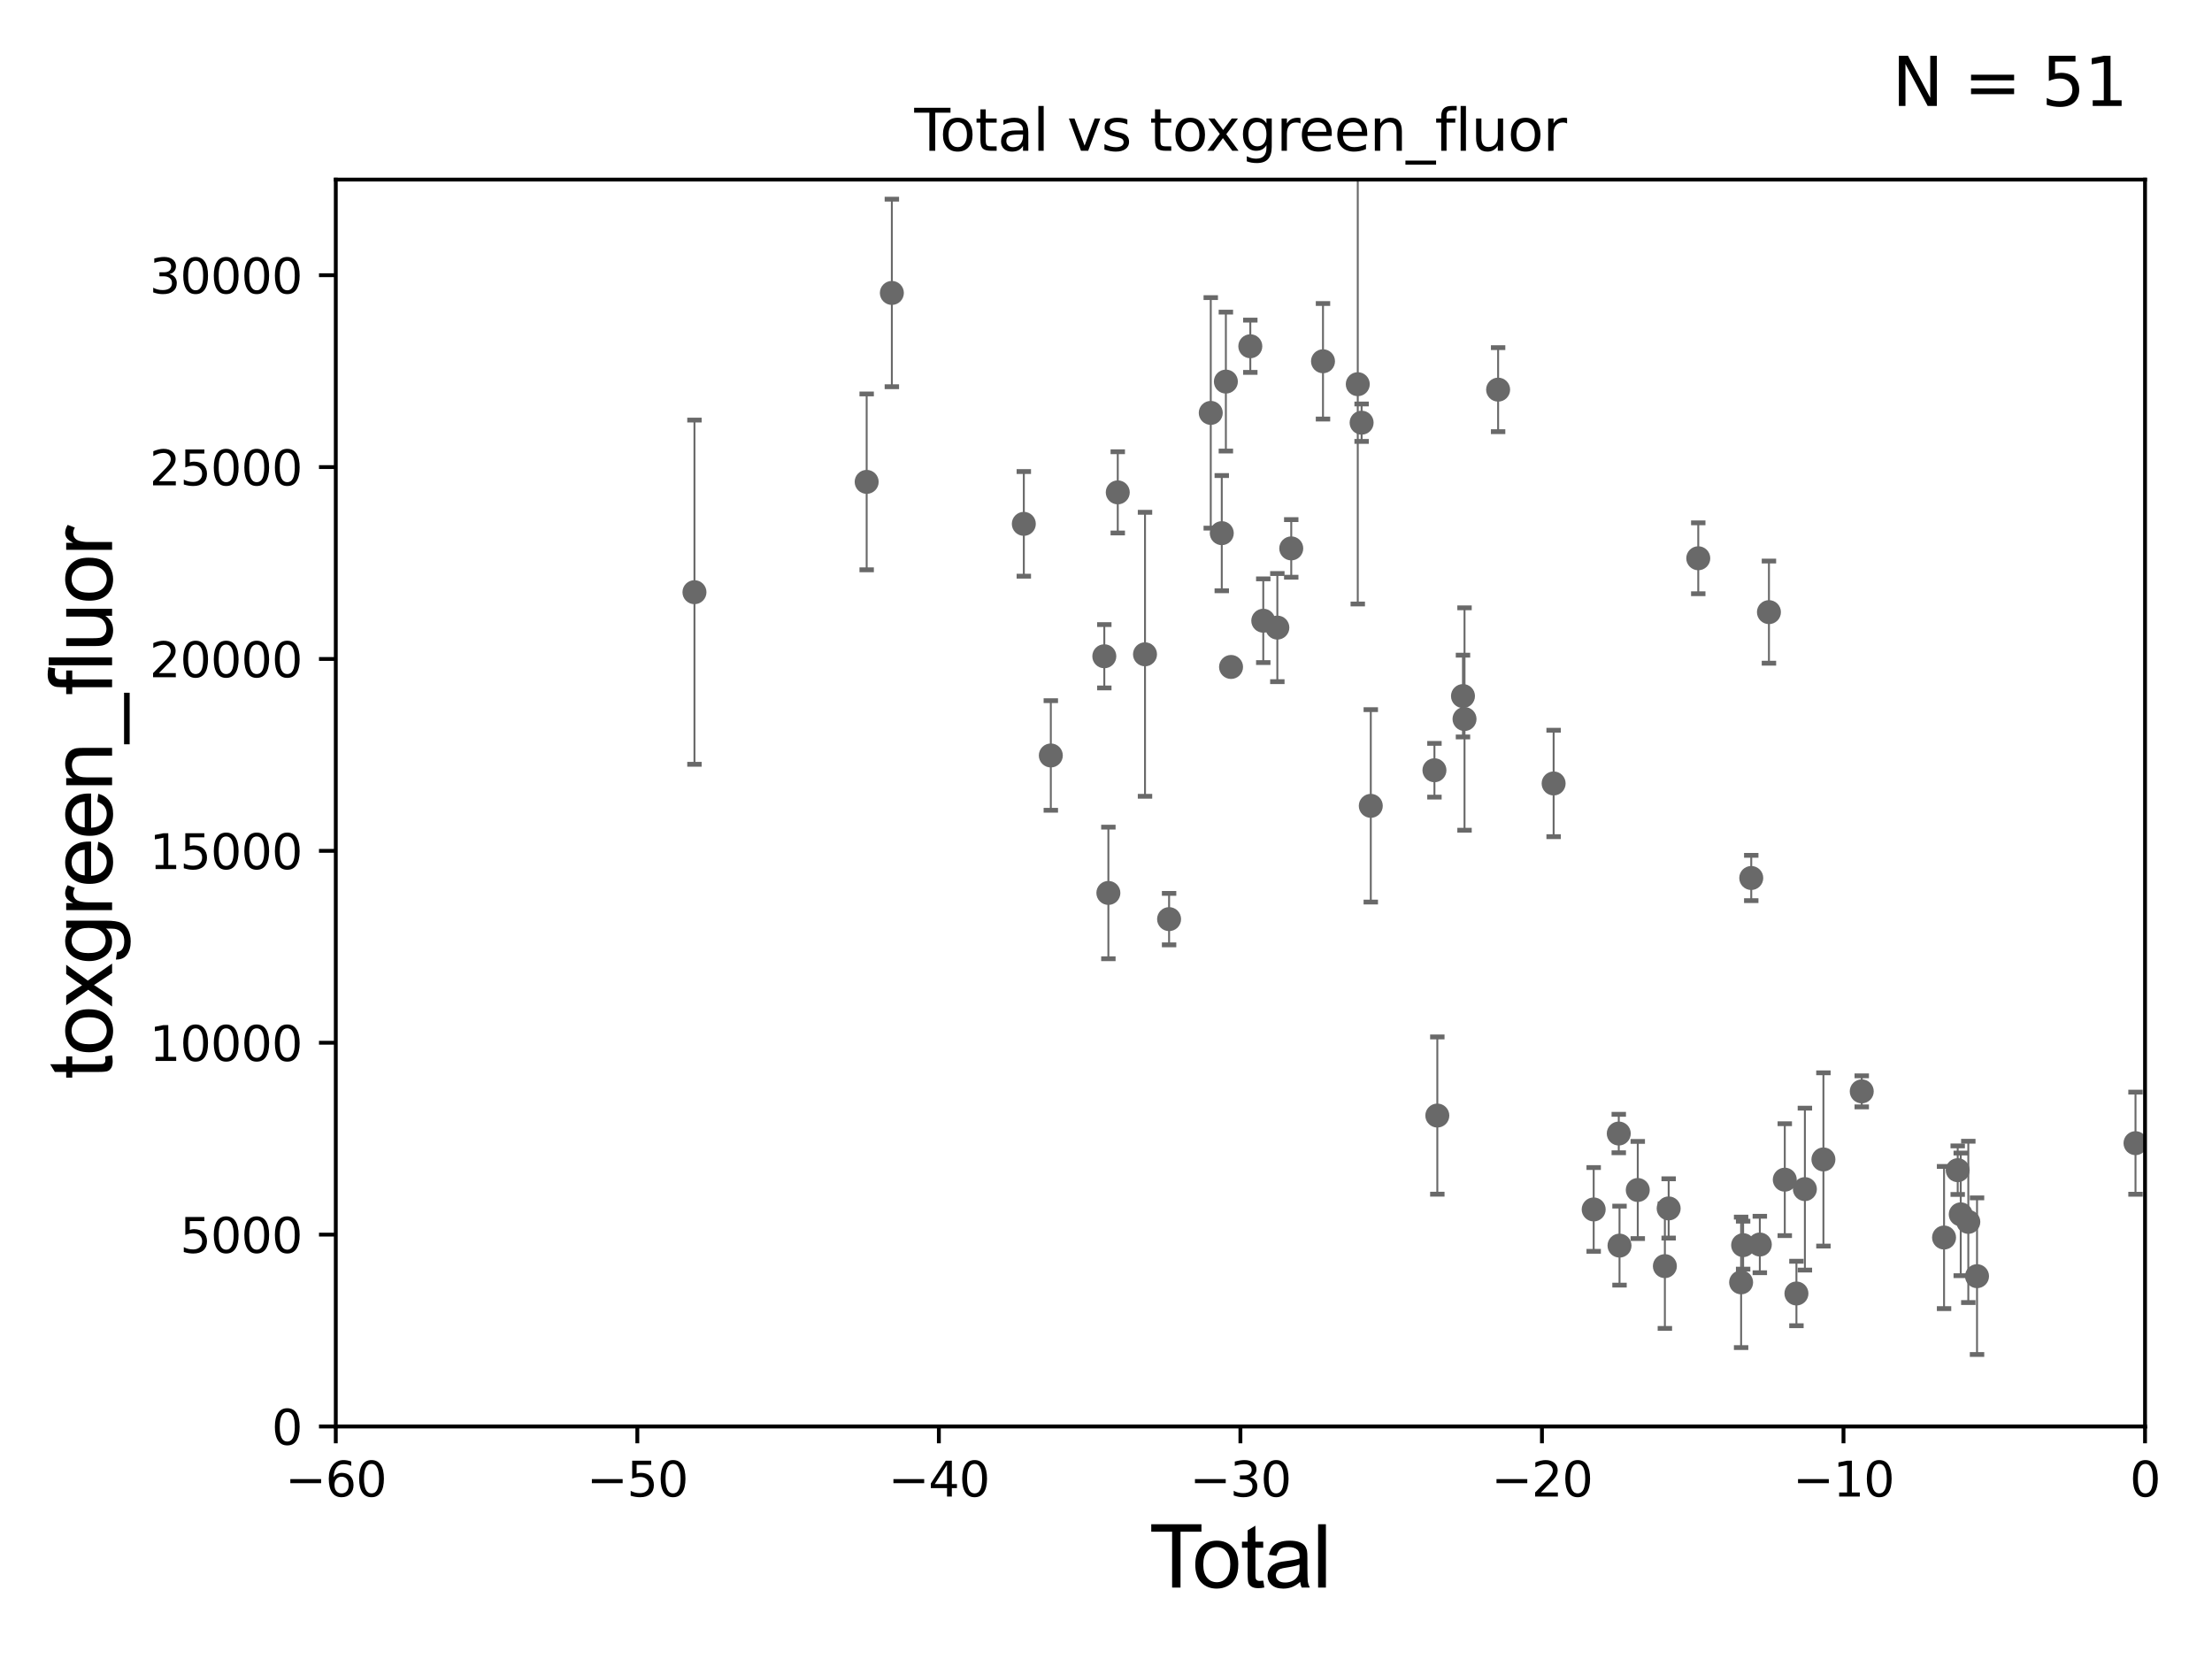 <?xml version="1.0" encoding="utf-8" standalone="no"?>
<!DOCTYPE svg PUBLIC "-//W3C//DTD SVG 1.1//EN"
  "http://www.w3.org/Graphics/SVG/1.1/DTD/svg11.dtd">
<svg xmlns:xlink="http://www.w3.org/1999/xlink" width="460.8pt" height="345.6pt" viewBox="0 0 460.8 345.6" xmlns="http://www.w3.org/2000/svg" version="1.1">
 <defs>
  <style type="text/css">*{stroke-linejoin: round; stroke-linecap: butt}</style>
 </defs>
 <g id="figure_1">
  <g id="patch_1">
   <path d="M 0 345.6 
L 460.8 345.6 
L 460.8 0 
L 0 0 
z
" style="fill: #ffffff"/>
  </g>
  <g id="axes_1">
   <g id="patch_2">
    <path d="M 69.95 297.16 
L 446.85 297.16 
L 446.85 37.411 
L 69.95 37.411 
z
" style="fill: #ffffff"/>
   </g>
   <g id="PathCollection_1">
    <defs>
     <path id="m32dbc456b3" d="M 0 1.118 
C 0.297 1.118 0.581 1 0.791 0.791 
C 1 0.581 1.118 0.297 1.118 0 
C 1.118 -0.297 1 -0.581 0.791 -0.791 
C 0.581 -1 0.297 -1.118 0 -1.118 
C -0.297 -1.118 -0.581 -1 -0.791 -0.791 
C -1 -0.581 -1.118 -0.297 -1.118 0 
C -1.118 0.297 -1 0.581 -0.791 0.791 
C -0.581 1 -0.297 1.118 0 1.118 
z
" style="stroke: #696969"/>
    </defs>
    <g clip-path="url(#p3f35696acf)">
     <use xlink:href="#m32dbc456b3" x="144.669" y="123.364" style="fill: #696969; stroke: #696969"/>
     <use xlink:href="#m32dbc456b3" x="323.649" y="163.209" style="fill: #696969; stroke: #696969"/>
     <use xlink:href="#m32dbc456b3" x="331.993" y="251.949" style="fill: #696969; stroke: #696969"/>
     <use xlink:href="#m32dbc456b3" x="337.219" y="236.135" style="fill: #696969; stroke: #696969"/>
     <use xlink:href="#m32dbc456b3" x="337.375" y="259.484" style="fill: #696969; stroke: #696969"/>
     <use xlink:href="#m32dbc456b3" x="341.177" y="247.898" style="fill: #696969; stroke: #696969"/>
     <use xlink:href="#m32dbc456b3" x="346.824" y="263.759" style="fill: #696969; stroke: #696969"/>
     <use xlink:href="#m32dbc456b3" x="347.613" y="251.738" style="fill: #696969; stroke: #696969"/>
     <use xlink:href="#m32dbc456b3" x="353.779" y="116.298" style="fill: #696969; stroke: #696969"/>
     <use xlink:href="#m32dbc456b3" x="362.706" y="267.138" style="fill: #696969; stroke: #696969"/>
     <use xlink:href="#m32dbc456b3" x="363.126" y="259.387" style="fill: #696969; stroke: #696969"/>
     <use xlink:href="#m32dbc456b3" x="312.085" y="81.17" style="fill: #696969; stroke: #696969"/>
     <use xlink:href="#m32dbc456b3" x="364.817" y="182.903" style="fill: #696969; stroke: #696969"/>
     <use xlink:href="#m32dbc456b3" x="368.502" y="127.518" style="fill: #696969; stroke: #696969"/>
     <use xlink:href="#m32dbc456b3" x="371.802" y="245.747" style="fill: #696969; stroke: #696969"/>
     <use xlink:href="#m32dbc456b3" x="374.23" y="269.457" style="fill: #696969; stroke: #696969"/>
     <use xlink:href="#m32dbc456b3" x="375.992" y="247.715" style="fill: #696969; stroke: #696969"/>
     <use xlink:href="#m32dbc456b3" x="379.852" y="241.531" style="fill: #696969; stroke: #696969"/>
     <use xlink:href="#m32dbc456b3" x="387.835" y="227.352" style="fill: #696969; stroke: #696969"/>
     <use xlink:href="#m32dbc456b3" x="404.982" y="257.799" style="fill: #696969; stroke: #696969"/>
     <use xlink:href="#m32dbc456b3" x="407.827" y="243.772" style="fill: #696969; stroke: #696969"/>
     <use xlink:href="#m32dbc456b3" x="408.457" y="252.97" style="fill: #696969; stroke: #696969"/>
     <use xlink:href="#m32dbc456b3" x="410.035" y="254.54" style="fill: #696969; stroke: #696969"/>
     <use xlink:href="#m32dbc456b3" x="366.604" y="259.255" style="fill: #696969; stroke: #696969"/>
     <use xlink:href="#m32dbc456b3" x="411.851" y="265.851" style="fill: #696969; stroke: #696969"/>
     <use xlink:href="#m32dbc456b3" x="305.087" y="149.784" style="fill: #696969; stroke: #696969"/>
     <use xlink:href="#m32dbc456b3" x="299.421" y="232.39" style="fill: #696969; stroke: #696969"/>
     <use xlink:href="#m32dbc456b3" x="180.543" y="100.384" style="fill: #696969; stroke: #696969"/>
     <use xlink:href="#m32dbc456b3" x="185.791" y="61.025" style="fill: #696969; stroke: #696969"/>
     <use xlink:href="#m32dbc456b3" x="213.281" y="109.13" style="fill: #696969; stroke: #696969"/>
     <use xlink:href="#m32dbc456b3" x="218.905" y="157.377" style="fill: #696969; stroke: #696969"/>
     <use xlink:href="#m32dbc456b3" x="230.048" y="136.713" style="fill: #696969; stroke: #696969"/>
     <use xlink:href="#m32dbc456b3" x="230.895" y="186.015" style="fill: #696969; stroke: #696969"/>
     <use xlink:href="#m32dbc456b3" x="232.851" y="102.569" style="fill: #696969; stroke: #696969"/>
     <use xlink:href="#m32dbc456b3" x="238.526" y="136.304" style="fill: #696969; stroke: #696969"/>
     <use xlink:href="#m32dbc456b3" x="243.542" y="191.469" style="fill: #696969; stroke: #696969"/>
     <use xlink:href="#m32dbc456b3" x="252.223" y="86.012" style="fill: #696969; stroke: #696969"/>
     <use xlink:href="#m32dbc456b3" x="304.765" y="145.002" style="fill: #696969; stroke: #696969"/>
     <use xlink:href="#m32dbc456b3" x="254.517" y="111.069" style="fill: #696969; stroke: #696969"/>
     <use xlink:href="#m32dbc456b3" x="256.448" y="138.941" style="fill: #696969; stroke: #696969"/>
     <use xlink:href="#m32dbc456b3" x="260.462" y="72.132" style="fill: #696969; stroke: #696969"/>
     <use xlink:href="#m32dbc456b3" x="263.163" y="129.307" style="fill: #696969; stroke: #696969"/>
     <use xlink:href="#m32dbc456b3" x="266.094" y="130.739" style="fill: #696969; stroke: #696969"/>
     <use xlink:href="#m32dbc456b3" x="268.99" y="114.242" style="fill: #696969; stroke: #696969"/>
     <use xlink:href="#m32dbc456b3" x="275.604" y="75.259" style="fill: #696969; stroke: #696969"/>
     <use xlink:href="#m32dbc456b3" x="282.848" y="80.034" style="fill: #696969; stroke: #696969"/>
     <use xlink:href="#m32dbc456b3" x="283.649" y="88.052" style="fill: #696969; stroke: #696969"/>
     <use xlink:href="#m32dbc456b3" x="285.56" y="167.873" style="fill: #696969; stroke: #696969"/>
     <use xlink:href="#m32dbc456b3" x="298.82" y="160.457" style="fill: #696969; stroke: #696969"/>
     <use xlink:href="#m32dbc456b3" x="255.372" y="79.492" style="fill: #696969; stroke: #696969"/>
     <use xlink:href="#m32dbc456b3" x="444.865" y="238.142" style="fill: #696969; stroke: #696969"/>
    </g>
   </g>
   <g id="matplotlib.axis_1">
    <g id="xtick_1">
     <g id="line2d_1">
      <defs>
       <path id="m71f9e783c9" d="M 0 0 
L 0 3.5 
" style="stroke: #000000; stroke-width: 0.8"/>
      </defs>
      <g>
       <use xlink:href="#m71f9e783c9" x="69.95" y="297.16" style="stroke: #000000; stroke-width: 0.8"/>
      </g>
     </g>
     <g id="text_1">
      <!-- −60 -->
      <g transform="translate(59.398 311.758)scale(0.1 -0.1)">
       <defs>
        <path id="DejaVuSans-2212" d="M 678 2272 
L 4684 2272 
L 4684 1741 
L 678 1741 
L 678 2272 
z
" transform="scale(0.016)"/>
        <path id="DejaVuSans-36" d="M 2113 2584 
Q 1688 2584 1439 2293 
Q 1191 2003 1191 1497 
Q 1191 994 1439 701 
Q 1688 409 2113 409 
Q 2538 409 2786 701 
Q 3034 994 3034 1497 
Q 3034 2003 2786 2293 
Q 2538 2584 2113 2584 
z
M 3366 4563 
L 3366 3988 
Q 3128 4100 2886 4159 
Q 2644 4219 2406 4219 
Q 1781 4219 1451 3797 
Q 1122 3375 1075 2522 
Q 1259 2794 1537 2939 
Q 1816 3084 2150 3084 
Q 2853 3084 3261 2657 
Q 3669 2231 3669 1497 
Q 3669 778 3244 343 
Q 2819 -91 2113 -91 
Q 1303 -91 875 529 
Q 447 1150 447 2328 
Q 447 3434 972 4092 
Q 1497 4750 2381 4750 
Q 2619 4750 2861 4703 
Q 3103 4656 3366 4563 
z
" transform="scale(0.016)"/>
        <path id="DejaVuSans-30" d="M 2034 4250 
Q 1547 4250 1301 3770 
Q 1056 3291 1056 2328 
Q 1056 1369 1301 889 
Q 1547 409 2034 409 
Q 2525 409 2770 889 
Q 3016 1369 3016 2328 
Q 3016 3291 2770 3770 
Q 2525 4250 2034 4250 
z
M 2034 4750 
Q 2819 4750 3233 4129 
Q 3647 3509 3647 2328 
Q 3647 1150 3233 529 
Q 2819 -91 2034 -91 
Q 1250 -91 836 529 
Q 422 1150 422 2328 
Q 422 3509 836 4129 
Q 1250 4750 2034 4750 
z
" transform="scale(0.016)"/>
       </defs>
       <use xlink:href="#DejaVuSans-2212"/>
       <use xlink:href="#DejaVuSans-36" x="83.789"/>
       <use xlink:href="#DejaVuSans-30" x="147.412"/>
      </g>
     </g>
    </g>
    <g id="xtick_2">
     <g id="line2d_2">
      <g>
       <use xlink:href="#m71f9e783c9" x="132.767" y="297.16" style="stroke: #000000; stroke-width: 0.8"/>
      </g>
     </g>
     <g id="text_2">
      <!-- −50 -->
      <g transform="translate(122.214 311.758)scale(0.1 -0.1)">
       <defs>
        <path id="DejaVuSans-35" d="M 691 4666 
L 3169 4666 
L 3169 4134 
L 1269 4134 
L 1269 2991 
Q 1406 3038 1543 3061 
Q 1681 3084 1819 3084 
Q 2600 3084 3056 2656 
Q 3513 2228 3513 1497 
Q 3513 744 3044 326 
Q 2575 -91 1722 -91 
Q 1428 -91 1123 -41 
Q 819 9 494 109 
L 494 744 
Q 775 591 1075 516 
Q 1375 441 1709 441 
Q 2250 441 2565 725 
Q 2881 1009 2881 1497 
Q 2881 1984 2565 2268 
Q 2250 2553 1709 2553 
Q 1456 2553 1204 2497 
Q 953 2441 691 2322 
L 691 4666 
z
" transform="scale(0.016)"/>
       </defs>
       <use xlink:href="#DejaVuSans-2212"/>
       <use xlink:href="#DejaVuSans-35" x="83.789"/>
       <use xlink:href="#DejaVuSans-30" x="147.412"/>
      </g>
     </g>
    </g>
    <g id="xtick_3">
     <g id="line2d_3">
      <g>
       <use xlink:href="#m71f9e783c9" x="195.583" y="297.16" style="stroke: #000000; stroke-width: 0.8"/>
      </g>
     </g>
     <g id="text_3">
      <!-- −40 -->
      <g transform="translate(185.031 311.758)scale(0.1 -0.1)">
       <defs>
        <path id="DejaVuSans-34" d="M 2419 4116 
L 825 1625 
L 2419 1625 
L 2419 4116 
z
M 2253 4666 
L 3047 4666 
L 3047 1625 
L 3713 1625 
L 3713 1100 
L 3047 1100 
L 3047 0 
L 2419 0 
L 2419 1100 
L 313 1100 
L 313 1709 
L 2253 4666 
z
" transform="scale(0.016)"/>
       </defs>
       <use xlink:href="#DejaVuSans-2212"/>
       <use xlink:href="#DejaVuSans-34" x="83.789"/>
       <use xlink:href="#DejaVuSans-30" x="147.412"/>
      </g>
     </g>
    </g>
    <g id="xtick_4">
     <g id="line2d_4">
      <g>
       <use xlink:href="#m71f9e783c9" x="258.4" y="297.16" style="stroke: #000000; stroke-width: 0.8"/>
      </g>
     </g>
     <g id="text_4">
      <!-- −30 -->
      <g transform="translate(247.848 311.758)scale(0.1 -0.1)">
       <defs>
        <path id="DejaVuSans-33" d="M 2597 2516 
Q 3050 2419 3304 2112 
Q 3559 1806 3559 1356 
Q 3559 666 3084 287 
Q 2609 -91 1734 -91 
Q 1441 -91 1130 -33 
Q 819 25 488 141 
L 488 750 
Q 750 597 1062 519 
Q 1375 441 1716 441 
Q 2309 441 2620 675 
Q 2931 909 2931 1356 
Q 2931 1769 2642 2001 
Q 2353 2234 1838 2234 
L 1294 2234 
L 1294 2753 
L 1863 2753 
Q 2328 2753 2575 2939 
Q 2822 3125 2822 3475 
Q 2822 3834 2567 4026 
Q 2313 4219 1838 4219 
Q 1578 4219 1281 4162 
Q 984 4106 628 3988 
L 628 4550 
Q 988 4650 1302 4700 
Q 1616 4750 1894 4750 
Q 2613 4750 3031 4423 
Q 3450 4097 3450 3541 
Q 3450 3153 3228 2886 
Q 3006 2619 2597 2516 
z
" transform="scale(0.016)"/>
       </defs>
       <use xlink:href="#DejaVuSans-2212"/>
       <use xlink:href="#DejaVuSans-33" x="83.789"/>
       <use xlink:href="#DejaVuSans-30" x="147.412"/>
      </g>
     </g>
    </g>
    <g id="xtick_5">
     <g id="line2d_5">
      <g>
       <use xlink:href="#m71f9e783c9" x="321.217" y="297.16" style="stroke: #000000; stroke-width: 0.8"/>
      </g>
     </g>
     <g id="text_5">
      <!-- −20 -->
      <g transform="translate(310.664 311.758)scale(0.1 -0.1)">
       <defs>
        <path id="DejaVuSans-32" d="M 1228 531 
L 3431 531 
L 3431 0 
L 469 0 
L 469 531 
Q 828 903 1448 1529 
Q 2069 2156 2228 2338 
Q 2531 2678 2651 2914 
Q 2772 3150 2772 3378 
Q 2772 3750 2511 3984 
Q 2250 4219 1831 4219 
Q 1534 4219 1204 4116 
Q 875 4013 500 3803 
L 500 4441 
Q 881 4594 1212 4672 
Q 1544 4750 1819 4750 
Q 2544 4750 2975 4387 
Q 3406 4025 3406 3419 
Q 3406 3131 3298 2873 
Q 3191 2616 2906 2266 
Q 2828 2175 2409 1742 
Q 1991 1309 1228 531 
z
" transform="scale(0.016)"/>
       </defs>
       <use xlink:href="#DejaVuSans-2212"/>
       <use xlink:href="#DejaVuSans-32" x="83.789"/>
       <use xlink:href="#DejaVuSans-30" x="147.412"/>
      </g>
     </g>
    </g>
    <g id="xtick_6">
     <g id="line2d_6">
      <g>
       <use xlink:href="#m71f9e783c9" x="384.033" y="297.16" style="stroke: #000000; stroke-width: 0.8"/>
      </g>
     </g>
     <g id="text_6">
      <!-- −10 -->
      <g transform="translate(373.481 311.758)scale(0.1 -0.1)">
       <defs>
        <path id="DejaVuSans-31" d="M 794 531 
L 1825 531 
L 1825 4091 
L 703 3866 
L 703 4441 
L 1819 4666 
L 2450 4666 
L 2450 531 
L 3481 531 
L 3481 0 
L 794 0 
L 794 531 
z
" transform="scale(0.016)"/>
       </defs>
       <use xlink:href="#DejaVuSans-2212"/>
       <use xlink:href="#DejaVuSans-31" x="83.789"/>
       <use xlink:href="#DejaVuSans-30" x="147.412"/>
      </g>
     </g>
    </g>
    <g id="xtick_7">
     <g id="line2d_7">
      <g>
       <use xlink:href="#m71f9e783c9" x="446.85" y="297.16" style="stroke: #000000; stroke-width: 0.8"/>
      </g>
     </g>
     <g id="text_7">
      <!-- 0 -->
      <g transform="translate(443.669 311.758)scale(0.1 -0.1)">
       <use xlink:href="#DejaVuSans-30"/>
      </g>
     </g>
    </g>
    <g id="text_8">
     <!-- Total -->
     <g transform="translate(239.395 330.722)scale(0.18 -0.18)">
      <defs>
       <path id="ArialMT-54" d="M 1659 0 
L 1659 4041 
L 150 4041 
L 150 4581 
L 3781 4581 
L 3781 4041 
L 2266 4041 
L 2266 0 
L 1659 0 
z
" transform="scale(0.016)"/>
       <path id="ArialMT-6f" d="M 213 1659 
Q 213 2581 725 3025 
Q 1153 3394 1769 3394 
Q 2453 3394 2887 2945 
Q 3322 2497 3322 1706 
Q 3322 1066 3130 698 
Q 2938 331 2570 128 
Q 2203 -75 1769 -75 
Q 1072 -75 642 372 
Q 213 819 213 1659 
z
M 791 1659 
Q 791 1022 1069 705 
Q 1347 388 1769 388 
Q 2188 388 2466 706 
Q 2744 1025 2744 1678 
Q 2744 2294 2464 2611 
Q 2184 2928 1769 2928 
Q 1347 2928 1069 2612 
Q 791 2297 791 1659 
z
" transform="scale(0.016)"/>
       <path id="ArialMT-74" d="M 1650 503 
L 1731 6 
Q 1494 -44 1306 -44 
Q 1000 -44 831 53 
Q 663 150 594 308 
Q 525 466 525 972 
L 525 2881 
L 113 2881 
L 113 3319 
L 525 3319 
L 525 4141 
L 1084 4478 
L 1084 3319 
L 1650 3319 
L 1650 2881 
L 1084 2881 
L 1084 941 
Q 1084 700 1114 631 
Q 1144 563 1211 522 
Q 1278 481 1403 481 
Q 1497 481 1650 503 
z
" transform="scale(0.016)"/>
       <path id="ArialMT-61" d="M 2588 409 
Q 2275 144 1986 34 
Q 1697 -75 1366 -75 
Q 819 -75 525 192 
Q 231 459 231 875 
Q 231 1119 342 1320 
Q 453 1522 633 1644 
Q 813 1766 1038 1828 
Q 1203 1872 1538 1913 
Q 2219 1994 2541 2106 
Q 2544 2222 2544 2253 
Q 2544 2597 2384 2738 
Q 2169 2928 1744 2928 
Q 1347 2928 1158 2789 
Q 969 2650 878 2297 
L 328 2372 
Q 403 2725 575 2942 
Q 747 3159 1072 3276 
Q 1397 3394 1825 3394 
Q 2250 3394 2515 3294 
Q 2781 3194 2906 3042 
Q 3031 2891 3081 2659 
Q 3109 2516 3109 2141 
L 3109 1391 
Q 3109 606 3145 398 
Q 3181 191 3288 0 
L 2700 0 
Q 2613 175 2588 409 
z
M 2541 1666 
Q 2234 1541 1622 1453 
Q 1275 1403 1131 1340 
Q 988 1278 909 1158 
Q 831 1038 831 891 
Q 831 666 1001 516 
Q 1172 366 1500 366 
Q 1825 366 2078 508 
Q 2331 650 2450 897 
Q 2541 1088 2541 1459 
L 2541 1666 
z
" transform="scale(0.016)"/>
       <path id="ArialMT-6c" d="M 409 0 
L 409 4581 
L 972 4581 
L 972 0 
L 409 0 
z
" transform="scale(0.016)"/>
      </defs>
      <use xlink:href="#ArialMT-54"/>
      <use xlink:href="#ArialMT-6f" x="49.959"/>
      <use xlink:href="#ArialMT-74" x="105.574"/>
      <use xlink:href="#ArialMT-61" x="133.357"/>
      <use xlink:href="#ArialMT-6c" x="188.973"/>
     </g>
    </g>
   </g>
   <g id="matplotlib.axis_2">
    <g id="ytick_1">
     <g id="line2d_8">
      <defs>
       <path id="mee3ee8b851" d="M 0 0 
L -3.5 0 
" style="stroke: #000000; stroke-width: 0.8"/>
      </defs>
      <g>
       <use xlink:href="#mee3ee8b851" x="69.95" y="297.16" style="stroke: #000000; stroke-width: 0.8"/>
      </g>
     </g>
     <g id="text_9">
      <!-- 0 -->
      <g transform="translate(56.587 300.959)scale(0.1 -0.1)">
       <use xlink:href="#DejaVuSans-30"/>
      </g>
     </g>
    </g>
    <g id="ytick_2">
     <g id="line2d_9">
      <g>
       <use xlink:href="#mee3ee8b851" x="69.95" y="257.189" style="stroke: #000000; stroke-width: 0.8"/>
      </g>
     </g>
     <g id="text_10">
      <!-- 5000 -->
      <g transform="translate(37.5 260.988)scale(0.1 -0.1)">
       <use xlink:href="#DejaVuSans-35"/>
       <use xlink:href="#DejaVuSans-30" x="63.623"/>
       <use xlink:href="#DejaVuSans-30" x="127.246"/>
       <use xlink:href="#DejaVuSans-30" x="190.869"/>
      </g>
     </g>
    </g>
    <g id="ytick_3">
     <g id="line2d_10">
      <g>
       <use xlink:href="#mee3ee8b851" x="69.95" y="217.217" style="stroke: #000000; stroke-width: 0.8"/>
      </g>
     </g>
     <g id="text_11">
      <!-- 10000 -->
      <g transform="translate(31.137 221.016)scale(0.1 -0.1)">
       <use xlink:href="#DejaVuSans-31"/>
       <use xlink:href="#DejaVuSans-30" x="63.623"/>
       <use xlink:href="#DejaVuSans-30" x="127.246"/>
       <use xlink:href="#DejaVuSans-30" x="190.869"/>
       <use xlink:href="#DejaVuSans-30" x="254.492"/>
      </g>
     </g>
    </g>
    <g id="ytick_4">
     <g id="line2d_11">
      <g>
       <use xlink:href="#mee3ee8b851" x="69.95" y="177.246" style="stroke: #000000; stroke-width: 0.8"/>
      </g>
     </g>
     <g id="text_12">
      <!-- 15000 -->
      <g transform="translate(31.137 181.045)scale(0.1 -0.1)">
       <use xlink:href="#DejaVuSans-31"/>
       <use xlink:href="#DejaVuSans-35" x="63.623"/>
       <use xlink:href="#DejaVuSans-30" x="127.246"/>
       <use xlink:href="#DejaVuSans-30" x="190.869"/>
       <use xlink:href="#DejaVuSans-30" x="254.492"/>
      </g>
     </g>
    </g>
    <g id="ytick_5">
     <g id="line2d_12">
      <g>
       <use xlink:href="#mee3ee8b851" x="69.95" y="137.274" style="stroke: #000000; stroke-width: 0.8"/>
      </g>
     </g>
     <g id="text_13">
      <!-- 20000 -->
      <g transform="translate(31.137 141.073)scale(0.1 -0.1)">
       <use xlink:href="#DejaVuSans-32"/>
       <use xlink:href="#DejaVuSans-30" x="63.623"/>
       <use xlink:href="#DejaVuSans-30" x="127.246"/>
       <use xlink:href="#DejaVuSans-30" x="190.869"/>
       <use xlink:href="#DejaVuSans-30" x="254.492"/>
      </g>
     </g>
    </g>
    <g id="ytick_6">
     <g id="line2d_13">
      <g>
       <use xlink:href="#mee3ee8b851" x="69.95" y="97.303" style="stroke: #000000; stroke-width: 0.8"/>
      </g>
     </g>
     <g id="text_14">
      <!-- 25000 -->
      <g transform="translate(31.137 101.102)scale(0.1 -0.1)">
       <use xlink:href="#DejaVuSans-32"/>
       <use xlink:href="#DejaVuSans-35" x="63.623"/>
       <use xlink:href="#DejaVuSans-30" x="127.246"/>
       <use xlink:href="#DejaVuSans-30" x="190.869"/>
       <use xlink:href="#DejaVuSans-30" x="254.492"/>
      </g>
     </g>
    </g>
    <g id="ytick_7">
     <g id="line2d_14">
      <g>
       <use xlink:href="#mee3ee8b851" x="69.95" y="57.331" style="stroke: #000000; stroke-width: 0.8"/>
      </g>
     </g>
     <g id="text_15">
      <!-- 30000 -->
      <g transform="translate(31.137 61.13)scale(0.1 -0.1)">
       <use xlink:href="#DejaVuSans-33"/>
       <use xlink:href="#DejaVuSans-30" x="63.623"/>
       <use xlink:href="#DejaVuSans-30" x="127.246"/>
       <use xlink:href="#DejaVuSans-30" x="190.869"/>
       <use xlink:href="#DejaVuSans-30" x="254.492"/>
      </g>
     </g>
    </g>
    <g id="text_16">
     <!-- toxgreen_fluor -->
     <g transform="translate(23.349 224.818)rotate(-90)scale(0.18 -0.18)">
      <defs>
       <path id="ArialMT-78" d="M 47 0 
L 1259 1725 
L 138 3319 
L 841 3319 
L 1350 2541 
Q 1494 2319 1581 2169 
Q 1719 2375 1834 2534 
L 2394 3319 
L 3066 3319 
L 1919 1756 
L 3153 0 
L 2463 0 
L 1781 1031 
L 1600 1309 
L 728 0 
L 47 0 
z
" transform="scale(0.016)"/>
       <path id="ArialMT-67" d="M 319 -275 
L 866 -356 
Q 900 -609 1056 -725 
Q 1266 -881 1628 -881 
Q 2019 -881 2231 -725 
Q 2444 -569 2519 -288 
Q 2563 -116 2559 434 
Q 2191 0 1641 0 
Q 956 0 581 494 
Q 206 988 206 1678 
Q 206 2153 378 2554 
Q 550 2956 876 3175 
Q 1203 3394 1644 3394 
Q 2231 3394 2613 2919 
L 2613 3319 
L 3131 3319 
L 3131 450 
Q 3131 -325 2973 -648 
Q 2816 -972 2473 -1159 
Q 2131 -1347 1631 -1347 
Q 1038 -1347 672 -1080 
Q 306 -813 319 -275 
z
M 784 1719 
Q 784 1066 1043 766 
Q 1303 466 1694 466 
Q 2081 466 2343 764 
Q 2606 1063 2606 1700 
Q 2606 2309 2336 2618 
Q 2066 2928 1684 2928 
Q 1309 2928 1046 2623 
Q 784 2319 784 1719 
z
" transform="scale(0.016)"/>
       <path id="ArialMT-72" d="M 416 0 
L 416 3319 
L 922 3319 
L 922 2816 
Q 1116 3169 1280 3281 
Q 1444 3394 1641 3394 
Q 1925 3394 2219 3213 
L 2025 2691 
Q 1819 2813 1613 2813 
Q 1428 2813 1281 2702 
Q 1134 2591 1072 2394 
Q 978 2094 978 1738 
L 978 0 
L 416 0 
z
" transform="scale(0.016)"/>
       <path id="ArialMT-65" d="M 2694 1069 
L 3275 997 
Q 3138 488 2766 206 
Q 2394 -75 1816 -75 
Q 1088 -75 661 373 
Q 234 822 234 1631 
Q 234 2469 665 2931 
Q 1097 3394 1784 3394 
Q 2450 3394 2872 2941 
Q 3294 2488 3294 1666 
Q 3294 1616 3291 1516 
L 816 1516 
Q 847 969 1125 678 
Q 1403 388 1819 388 
Q 2128 388 2347 550 
Q 2566 713 2694 1069 
z
M 847 1978 
L 2700 1978 
Q 2663 2397 2488 2606 
Q 2219 2931 1791 2931 
Q 1403 2931 1139 2672 
Q 875 2413 847 1978 
z
" transform="scale(0.016)"/>
       <path id="ArialMT-6e" d="M 422 0 
L 422 3319 
L 928 3319 
L 928 2847 
Q 1294 3394 1984 3394 
Q 2284 3394 2536 3286 
Q 2788 3178 2913 3003 
Q 3038 2828 3088 2588 
Q 3119 2431 3119 2041 
L 3119 0 
L 2556 0 
L 2556 2019 
Q 2556 2363 2490 2533 
Q 2425 2703 2258 2804 
Q 2091 2906 1866 2906 
Q 1506 2906 1245 2678 
Q 984 2450 984 1813 
L 984 0 
L 422 0 
z
" transform="scale(0.016)"/>
       <path id="ArialMT-5f" d="M -97 -1272 
L -97 -866 
L 3631 -866 
L 3631 -1272 
L -97 -1272 
z
" transform="scale(0.016)"/>
       <path id="ArialMT-66" d="M 556 0 
L 556 2881 
L 59 2881 
L 59 3319 
L 556 3319 
L 556 3672 
Q 556 4006 616 4169 
Q 697 4388 901 4523 
Q 1106 4659 1475 4659 
Q 1713 4659 2000 4603 
L 1916 4113 
Q 1741 4144 1584 4144 
Q 1328 4144 1222 4034 
Q 1116 3925 1116 3625 
L 1116 3319 
L 1763 3319 
L 1763 2881 
L 1116 2881 
L 1116 0 
L 556 0 
z
" transform="scale(0.016)"/>
       <path id="ArialMT-75" d="M 2597 0 
L 2597 488 
Q 2209 -75 1544 -75 
Q 1250 -75 995 37 
Q 741 150 617 320 
Q 494 491 444 738 
Q 409 903 409 1263 
L 409 3319 
L 972 3319 
L 972 1478 
Q 972 1038 1006 884 
Q 1059 663 1231 536 
Q 1403 409 1656 409 
Q 1909 409 2131 539 
Q 2353 669 2445 892 
Q 2538 1116 2538 1541 
L 2538 3319 
L 3100 3319 
L 3100 0 
L 2597 0 
z
" transform="scale(0.016)"/>
      </defs>
      <use xlink:href="#ArialMT-74"/>
      <use xlink:href="#ArialMT-6f" x="27.783"/>
      <use xlink:href="#ArialMT-78" x="83.398"/>
      <use xlink:href="#ArialMT-67" x="133.398"/>
      <use xlink:href="#ArialMT-72" x="189.014"/>
      <use xlink:href="#ArialMT-65" x="222.314"/>
      <use xlink:href="#ArialMT-65" x="277.93"/>
      <use xlink:href="#ArialMT-6e" x="333.545"/>
      <use xlink:href="#ArialMT-5f" x="389.16"/>
      <use xlink:href="#ArialMT-66" x="444.775"/>
      <use xlink:href="#ArialMT-6c" x="472.559"/>
      <use xlink:href="#ArialMT-75" x="494.775"/>
      <use xlink:href="#ArialMT-6f" x="550.391"/>
      <use xlink:href="#ArialMT-72" x="606.006"/>
     </g>
    </g>
   </g>
   <g id="LineCollection_1">
    <path d="M 144.669 159.217 
L 144.669 87.512 
" clip-path="url(#p3f35696acf)" style="fill: none; stroke: #696969; stroke-width: 0.4"/>
    <path d="M 323.649 174.294 
L 323.649 152.123 
" clip-path="url(#p3f35696acf)" style="fill: none; stroke: #696969; stroke-width: 0.4"/>
    <path d="M 331.993 260.671 
L 331.993 243.226 
" clip-path="url(#p3f35696acf)" style="fill: none; stroke: #696969; stroke-width: 0.4"/>
    <path d="M 337.219 240.139 
L 337.219 232.132 
" clip-path="url(#p3f35696acf)" style="fill: none; stroke: #696969; stroke-width: 0.4"/>
    <path d="M 337.375 267.709 
L 337.375 251.259 
" clip-path="url(#p3f35696acf)" style="fill: none; stroke: #696969; stroke-width: 0.4"/>
    <path d="M 341.177 258.019 
L 341.177 237.777 
" clip-path="url(#p3f35696acf)" style="fill: none; stroke: #696969; stroke-width: 0.4"/>
    <path d="M 346.824 276.735 
L 346.824 250.783 
" clip-path="url(#p3f35696acf)" style="fill: none; stroke: #696969; stroke-width: 0.4"/>
    <path d="M 347.613 257.912 
L 347.613 245.564 
" clip-path="url(#p3f35696acf)" style="fill: none; stroke: #696969; stroke-width: 0.4"/>
    <path d="M 353.779 123.682 
L 353.779 108.915 
" clip-path="url(#p3f35696acf)" style="fill: none; stroke: #696969; stroke-width: 0.4"/>
    <path d="M 362.706 280.726 
L 362.706 253.55 
" clip-path="url(#p3f35696acf)" style="fill: none; stroke: #696969; stroke-width: 0.4"/>
    <path d="M 363.126 264.382 
L 363.126 254.393 
" clip-path="url(#p3f35696acf)" style="fill: none; stroke: #696969; stroke-width: 0.4"/>
    <path d="M 312.085 89.924 
L 312.085 72.416 
" clip-path="url(#p3f35696acf)" style="fill: none; stroke: #696969; stroke-width: 0.4"/>
    <path d="M 364.817 187.623 
L 364.817 178.184 
" clip-path="url(#p3f35696acf)" style="fill: none; stroke: #696969; stroke-width: 0.4"/>
    <path d="M 368.502 138.156 
L 368.502 116.88 
" clip-path="url(#p3f35696acf)" style="fill: none; stroke: #696969; stroke-width: 0.4"/>
    <path d="M 371.802 257.403 
L 371.802 234.092 
" clip-path="url(#p3f35696acf)" style="fill: none; stroke: #696969; stroke-width: 0.4"/>
    <path d="M 374.23 276.171 
L 374.23 262.743 
" clip-path="url(#p3f35696acf)" style="fill: none; stroke: #696969; stroke-width: 0.4"/>
    <path d="M 375.992 264.578 
L 375.992 230.851 
" clip-path="url(#p3f35696acf)" style="fill: none; stroke: #696969; stroke-width: 0.4"/>
    <path d="M 379.852 259.576 
L 379.852 223.487 
" clip-path="url(#p3f35696acf)" style="fill: none; stroke: #696969; stroke-width: 0.4"/>
    <path d="M 387.835 230.586 
L 387.835 224.118 
" clip-path="url(#p3f35696acf)" style="fill: none; stroke: #696969; stroke-width: 0.4"/>
    <path d="M 404.982 272.61 
L 404.982 242.988 
" clip-path="url(#p3f35696acf)" style="fill: none; stroke: #696969; stroke-width: 0.4"/>
    <path d="M 407.827 248.83 
L 407.827 238.714 
" clip-path="url(#p3f35696acf)" style="fill: none; stroke: #696969; stroke-width: 0.4"/>
    <path d="M 408.457 265.743 
L 408.457 240.198 
" clip-path="url(#p3f35696acf)" style="fill: none; stroke: #696969; stroke-width: 0.4"/>
    <path d="M 410.035 271.342 
L 410.035 237.738 
" clip-path="url(#p3f35696acf)" style="fill: none; stroke: #696969; stroke-width: 0.4"/>
    <path d="M 366.604 265.135 
L 366.604 253.376 
" clip-path="url(#p3f35696acf)" style="fill: none; stroke: #696969; stroke-width: 0.4"/>
    <path d="M 411.851 282.161 
L 411.851 249.541 
" clip-path="url(#p3f35696acf)" style="fill: none; stroke: #696969; stroke-width: 0.4"/>
    <path d="M 305.087 172.947 
L 305.087 126.62 
" clip-path="url(#p3f35696acf)" style="fill: none; stroke: #696969; stroke-width: 0.4"/>
    <path d="M 299.421 248.77 
L 299.421 216.01 
" clip-path="url(#p3f35696acf)" style="fill: none; stroke: #696969; stroke-width: 0.4"/>
    <path d="M 180.543 118.701 
L 180.543 82.066 
" clip-path="url(#p3f35696acf)" style="fill: none; stroke: #696969; stroke-width: 0.4"/>
    <path d="M 185.791 80.559 
L 185.791 41.49 
" clip-path="url(#p3f35696acf)" style="fill: none; stroke: #696969; stroke-width: 0.4"/>
    <path d="M 213.281 120.028 
L 213.281 98.232 
" clip-path="url(#p3f35696acf)" style="fill: none; stroke: #696969; stroke-width: 0.4"/>
    <path d="M 218.905 168.79 
L 218.905 145.963 
" clip-path="url(#p3f35696acf)" style="fill: none; stroke: #696969; stroke-width: 0.4"/>
    <path d="M 230.048 143.312 
L 230.048 130.115 
" clip-path="url(#p3f35696acf)" style="fill: none; stroke: #696969; stroke-width: 0.4"/>
    <path d="M 230.895 199.726 
L 230.895 172.305 
" clip-path="url(#p3f35696acf)" style="fill: none; stroke: #696969; stroke-width: 0.4"/>
    <path d="M 232.851 111.032 
L 232.851 94.106 
" clip-path="url(#p3f35696acf)" style="fill: none; stroke: #696969; stroke-width: 0.4"/>
    <path d="M 238.526 165.885 
L 238.526 106.723 
" clip-path="url(#p3f35696acf)" style="fill: none; stroke: #696969; stroke-width: 0.4"/>
    <path d="M 243.542 196.831 
L 243.542 186.107 
" clip-path="url(#p3f35696acf)" style="fill: none; stroke: #696969; stroke-width: 0.4"/>
    <path d="M 252.223 110.025 
L 252.223 61.999 
" clip-path="url(#p3f35696acf)" style="fill: none; stroke: #696969; stroke-width: 0.4"/>
    <path d="M 304.765 153.521 
L 304.765 136.483 
" clip-path="url(#p3f35696acf)" style="fill: none; stroke: #696969; stroke-width: 0.4"/>
    <path d="M 254.517 123.073 
L 254.517 99.065 
" clip-path="url(#p3f35696acf)" style="fill: none; stroke: #696969; stroke-width: 0.4"/>
    <path d="M 256.448 139.487 
L 256.448 138.395 
" clip-path="url(#p3f35696acf)" style="fill: none; stroke: #696969; stroke-width: 0.4"/>
    <path d="M 260.462 77.576 
L 260.462 66.687 
" clip-path="url(#p3f35696acf)" style="fill: none; stroke: #696969; stroke-width: 0.4"/>
    <path d="M 263.163 138.029 
L 263.163 120.585 
" clip-path="url(#p3f35696acf)" style="fill: none; stroke: #696969; stroke-width: 0.4"/>
    <path d="M 266.094 142.001 
L 266.094 119.476 
" clip-path="url(#p3f35696acf)" style="fill: none; stroke: #696969; stroke-width: 0.4"/>
    <path d="M 268.99 120.241 
L 268.99 108.244 
" clip-path="url(#p3f35696acf)" style="fill: none; stroke: #696969; stroke-width: 0.4"/>
    <path d="M 275.604 87.292 
L 275.604 63.225 
" clip-path="url(#p3f35696acf)" style="fill: none; stroke: #696969; stroke-width: 0.4"/>
    <path d="M 282.848 125.819 
L 282.848 34.25 
" clip-path="url(#p3f35696acf)" style="fill: none; stroke: #696969; stroke-width: 0.4"/>
    <path d="M 283.649 91.951 
L 283.649 84.153 
" clip-path="url(#p3f35696acf)" style="fill: none; stroke: #696969; stroke-width: 0.4"/>
    <path d="M 285.56 187.917 
L 285.56 147.829 
" clip-path="url(#p3f35696acf)" style="fill: none; stroke: #696969; stroke-width: 0.4"/>
    <path d="M 298.82 166.057 
L 298.82 154.857 
" clip-path="url(#p3f35696acf)" style="fill: none; stroke: #696969; stroke-width: 0.4"/>
    <path d="M 255.372 93.96 
L 255.372 65.023 
" clip-path="url(#p3f35696acf)" style="fill: none; stroke: #696969; stroke-width: 0.4"/>
    <path d="M 444.865 248.781 
L 444.865 227.503 
" clip-path="url(#p3f35696acf)" style="fill: none; stroke: #696969; stroke-width: 0.4"/>
   </g>
   <g id="line2d_15">
    <defs>
     <path id="m80137ce66f" d="M 1.5 0 
L -1.5 -0 
" style="stroke: #696969"/>
    </defs>
    <g clip-path="url(#p3f35696acf)">
     <use xlink:href="#m80137ce66f" x="144.669" y="159.217" style="fill: #696969; stroke: #696969"/>
     <use xlink:href="#m80137ce66f" x="323.649" y="174.294" style="fill: #696969; stroke: #696969"/>
     <use xlink:href="#m80137ce66f" x="331.993" y="260.671" style="fill: #696969; stroke: #696969"/>
     <use xlink:href="#m80137ce66f" x="337.219" y="240.139" style="fill: #696969; stroke: #696969"/>
     <use xlink:href="#m80137ce66f" x="337.375" y="267.709" style="fill: #696969; stroke: #696969"/>
     <use xlink:href="#m80137ce66f" x="341.177" y="258.019" style="fill: #696969; stroke: #696969"/>
     <use xlink:href="#m80137ce66f" x="346.824" y="276.735" style="fill: #696969; stroke: #696969"/>
     <use xlink:href="#m80137ce66f" x="347.613" y="257.912" style="fill: #696969; stroke: #696969"/>
     <use xlink:href="#m80137ce66f" x="353.779" y="123.682" style="fill: #696969; stroke: #696969"/>
     <use xlink:href="#m80137ce66f" x="362.706" y="280.726" style="fill: #696969; stroke: #696969"/>
     <use xlink:href="#m80137ce66f" x="363.126" y="264.382" style="fill: #696969; stroke: #696969"/>
     <use xlink:href="#m80137ce66f" x="312.085" y="89.924" style="fill: #696969; stroke: #696969"/>
     <use xlink:href="#m80137ce66f" x="364.817" y="187.623" style="fill: #696969; stroke: #696969"/>
     <use xlink:href="#m80137ce66f" x="368.502" y="138.156" style="fill: #696969; stroke: #696969"/>
     <use xlink:href="#m80137ce66f" x="371.802" y="257.403" style="fill: #696969; stroke: #696969"/>
     <use xlink:href="#m80137ce66f" x="374.23" y="276.171" style="fill: #696969; stroke: #696969"/>
     <use xlink:href="#m80137ce66f" x="375.992" y="264.578" style="fill: #696969; stroke: #696969"/>
     <use xlink:href="#m80137ce66f" x="379.852" y="259.576" style="fill: #696969; stroke: #696969"/>
     <use xlink:href="#m80137ce66f" x="387.835" y="230.586" style="fill: #696969; stroke: #696969"/>
     <use xlink:href="#m80137ce66f" x="404.982" y="272.61" style="fill: #696969; stroke: #696969"/>
     <use xlink:href="#m80137ce66f" x="407.827" y="248.83" style="fill: #696969; stroke: #696969"/>
     <use xlink:href="#m80137ce66f" x="408.457" y="265.743" style="fill: #696969; stroke: #696969"/>
     <use xlink:href="#m80137ce66f" x="410.035" y="271.342" style="fill: #696969; stroke: #696969"/>
     <use xlink:href="#m80137ce66f" x="366.604" y="265.135" style="fill: #696969; stroke: #696969"/>
     <use xlink:href="#m80137ce66f" x="411.851" y="282.161" style="fill: #696969; stroke: #696969"/>
     <use xlink:href="#m80137ce66f" x="305.087" y="172.947" style="fill: #696969; stroke: #696969"/>
     <use xlink:href="#m80137ce66f" x="299.421" y="248.77" style="fill: #696969; stroke: #696969"/>
     <use xlink:href="#m80137ce66f" x="180.543" y="118.701" style="fill: #696969; stroke: #696969"/>
     <use xlink:href="#m80137ce66f" x="185.791" y="80.559" style="fill: #696969; stroke: #696969"/>
     <use xlink:href="#m80137ce66f" x="213.281" y="120.028" style="fill: #696969; stroke: #696969"/>
     <use xlink:href="#m80137ce66f" x="218.905" y="168.79" style="fill: #696969; stroke: #696969"/>
     <use xlink:href="#m80137ce66f" x="230.048" y="143.312" style="fill: #696969; stroke: #696969"/>
     <use xlink:href="#m80137ce66f" x="230.895" y="199.726" style="fill: #696969; stroke: #696969"/>
     <use xlink:href="#m80137ce66f" x="232.851" y="111.032" style="fill: #696969; stroke: #696969"/>
     <use xlink:href="#m80137ce66f" x="238.526" y="165.885" style="fill: #696969; stroke: #696969"/>
     <use xlink:href="#m80137ce66f" x="243.542" y="196.831" style="fill: #696969; stroke: #696969"/>
     <use xlink:href="#m80137ce66f" x="252.223" y="110.025" style="fill: #696969; stroke: #696969"/>
     <use xlink:href="#m80137ce66f" x="304.765" y="153.521" style="fill: #696969; stroke: #696969"/>
     <use xlink:href="#m80137ce66f" x="254.517" y="123.073" style="fill: #696969; stroke: #696969"/>
     <use xlink:href="#m80137ce66f" x="256.448" y="139.487" style="fill: #696969; stroke: #696969"/>
     <use xlink:href="#m80137ce66f" x="260.462" y="77.576" style="fill: #696969; stroke: #696969"/>
     <use xlink:href="#m80137ce66f" x="263.163" y="138.029" style="fill: #696969; stroke: #696969"/>
     <use xlink:href="#m80137ce66f" x="266.094" y="142.001" style="fill: #696969; stroke: #696969"/>
     <use xlink:href="#m80137ce66f" x="268.99" y="120.241" style="fill: #696969; stroke: #696969"/>
     <use xlink:href="#m80137ce66f" x="275.604" y="87.292" style="fill: #696969; stroke: #696969"/>
     <use xlink:href="#m80137ce66f" x="282.848" y="125.819" style="fill: #696969; stroke: #696969"/>
     <use xlink:href="#m80137ce66f" x="283.649" y="91.951" style="fill: #696969; stroke: #696969"/>
     <use xlink:href="#m80137ce66f" x="285.56" y="187.917" style="fill: #696969; stroke: #696969"/>
     <use xlink:href="#m80137ce66f" x="298.82" y="166.057" style="fill: #696969; stroke: #696969"/>
     <use xlink:href="#m80137ce66f" x="255.372" y="93.96" style="fill: #696969; stroke: #696969"/>
     <use xlink:href="#m80137ce66f" x="444.865" y="248.781" style="fill: #696969; stroke: #696969"/>
    </g>
   </g>
   <g id="line2d_16">
    <g clip-path="url(#p3f35696acf)">
     <use xlink:href="#m80137ce66f" x="144.669" y="87.512" style="fill: #696969; stroke: #696969"/>
     <use xlink:href="#m80137ce66f" x="323.649" y="152.123" style="fill: #696969; stroke: #696969"/>
     <use xlink:href="#m80137ce66f" x="331.993" y="243.226" style="fill: #696969; stroke: #696969"/>
     <use xlink:href="#m80137ce66f" x="337.219" y="232.132" style="fill: #696969; stroke: #696969"/>
     <use xlink:href="#m80137ce66f" x="337.375" y="251.259" style="fill: #696969; stroke: #696969"/>
     <use xlink:href="#m80137ce66f" x="341.177" y="237.777" style="fill: #696969; stroke: #696969"/>
     <use xlink:href="#m80137ce66f" x="346.824" y="250.783" style="fill: #696969; stroke: #696969"/>
     <use xlink:href="#m80137ce66f" x="347.613" y="245.564" style="fill: #696969; stroke: #696969"/>
     <use xlink:href="#m80137ce66f" x="353.779" y="108.915" style="fill: #696969; stroke: #696969"/>
     <use xlink:href="#m80137ce66f" x="362.706" y="253.55" style="fill: #696969; stroke: #696969"/>
     <use xlink:href="#m80137ce66f" x="363.126" y="254.393" style="fill: #696969; stroke: #696969"/>
     <use xlink:href="#m80137ce66f" x="312.085" y="72.416" style="fill: #696969; stroke: #696969"/>
     <use xlink:href="#m80137ce66f" x="364.817" y="178.184" style="fill: #696969; stroke: #696969"/>
     <use xlink:href="#m80137ce66f" x="368.502" y="116.88" style="fill: #696969; stroke: #696969"/>
     <use xlink:href="#m80137ce66f" x="371.802" y="234.092" style="fill: #696969; stroke: #696969"/>
     <use xlink:href="#m80137ce66f" x="374.23" y="262.743" style="fill: #696969; stroke: #696969"/>
     <use xlink:href="#m80137ce66f" x="375.992" y="230.851" style="fill: #696969; stroke: #696969"/>
     <use xlink:href="#m80137ce66f" x="379.852" y="223.487" style="fill: #696969; stroke: #696969"/>
     <use xlink:href="#m80137ce66f" x="387.835" y="224.118" style="fill: #696969; stroke: #696969"/>
     <use xlink:href="#m80137ce66f" x="404.982" y="242.988" style="fill: #696969; stroke: #696969"/>
     <use xlink:href="#m80137ce66f" x="407.827" y="238.714" style="fill: #696969; stroke: #696969"/>
     <use xlink:href="#m80137ce66f" x="408.457" y="240.198" style="fill: #696969; stroke: #696969"/>
     <use xlink:href="#m80137ce66f" x="410.035" y="237.738" style="fill: #696969; stroke: #696969"/>
     <use xlink:href="#m80137ce66f" x="366.604" y="253.376" style="fill: #696969; stroke: #696969"/>
     <use xlink:href="#m80137ce66f" x="411.851" y="249.541" style="fill: #696969; stroke: #696969"/>
     <use xlink:href="#m80137ce66f" x="305.087" y="126.62" style="fill: #696969; stroke: #696969"/>
     <use xlink:href="#m80137ce66f" x="299.421" y="216.01" style="fill: #696969; stroke: #696969"/>
     <use xlink:href="#m80137ce66f" x="180.543" y="82.066" style="fill: #696969; stroke: #696969"/>
     <use xlink:href="#m80137ce66f" x="185.791" y="41.49" style="fill: #696969; stroke: #696969"/>
     <use xlink:href="#m80137ce66f" x="213.281" y="98.232" style="fill: #696969; stroke: #696969"/>
     <use xlink:href="#m80137ce66f" x="218.905" y="145.963" style="fill: #696969; stroke: #696969"/>
     <use xlink:href="#m80137ce66f" x="230.048" y="130.115" style="fill: #696969; stroke: #696969"/>
     <use xlink:href="#m80137ce66f" x="230.895" y="172.305" style="fill: #696969; stroke: #696969"/>
     <use xlink:href="#m80137ce66f" x="232.851" y="94.106" style="fill: #696969; stroke: #696969"/>
     <use xlink:href="#m80137ce66f" x="238.526" y="106.723" style="fill: #696969; stroke: #696969"/>
     <use xlink:href="#m80137ce66f" x="243.542" y="186.107" style="fill: #696969; stroke: #696969"/>
     <use xlink:href="#m80137ce66f" x="252.223" y="61.999" style="fill: #696969; stroke: #696969"/>
     <use xlink:href="#m80137ce66f" x="304.765" y="136.483" style="fill: #696969; stroke: #696969"/>
     <use xlink:href="#m80137ce66f" x="254.517" y="99.065" style="fill: #696969; stroke: #696969"/>
     <use xlink:href="#m80137ce66f" x="256.448" y="138.395" style="fill: #696969; stroke: #696969"/>
     <use xlink:href="#m80137ce66f" x="260.462" y="66.687" style="fill: #696969; stroke: #696969"/>
     <use xlink:href="#m80137ce66f" x="263.163" y="120.585" style="fill: #696969; stroke: #696969"/>
     <use xlink:href="#m80137ce66f" x="266.094" y="119.476" style="fill: #696969; stroke: #696969"/>
     <use xlink:href="#m80137ce66f" x="268.99" y="108.244" style="fill: #696969; stroke: #696969"/>
     <use xlink:href="#m80137ce66f" x="275.604" y="63.225" style="fill: #696969; stroke: #696969"/>
     <use xlink:href="#m80137ce66f" x="282.848" y="34.25" style="fill: #696969; stroke: #696969"/>
     <use xlink:href="#m80137ce66f" x="283.649" y="84.153" style="fill: #696969; stroke: #696969"/>
     <use xlink:href="#m80137ce66f" x="285.56" y="147.829" style="fill: #696969; stroke: #696969"/>
     <use xlink:href="#m80137ce66f" x="298.82" y="154.857" style="fill: #696969; stroke: #696969"/>
     <use xlink:href="#m80137ce66f" x="255.372" y="65.023" style="fill: #696969; stroke: #696969"/>
     <use xlink:href="#m80137ce66f" x="444.865" y="227.503" style="fill: #696969; stroke: #696969"/>
    </g>
   </g>
   <g id="line2d_17">
    <defs>
     <path id="m976b573fa3" d="M 0 2 
C 0.53 2 1.039 1.789 1.414 1.414 
C 1.789 1.039 2 0.53 2 0 
C 2 -0.53 1.789 -1.039 1.414 -1.414 
C 1.039 -1.789 0.53 -2 0 -2 
C -0.53 -2 -1.039 -1.789 -1.414 -1.414 
C -1.789 -1.039 -2 -0.53 -2 0 
C -2 0.53 -1.789 1.039 -1.414 1.414 
C -1.039 1.789 -0.53 2 0 2 
z
" style="stroke: #696969"/>
    </defs>
    <g clip-path="url(#p3f35696acf)">
     <use xlink:href="#m976b573fa3" x="144.669" y="123.364" style="fill: #696969; stroke: #696969"/>
     <use xlink:href="#m976b573fa3" x="323.649" y="163.209" style="fill: #696969; stroke: #696969"/>
     <use xlink:href="#m976b573fa3" x="331.993" y="251.949" style="fill: #696969; stroke: #696969"/>
     <use xlink:href="#m976b573fa3" x="337.219" y="236.135" style="fill: #696969; stroke: #696969"/>
     <use xlink:href="#m976b573fa3" x="337.375" y="259.484" style="fill: #696969; stroke: #696969"/>
     <use xlink:href="#m976b573fa3" x="341.177" y="247.898" style="fill: #696969; stroke: #696969"/>
     <use xlink:href="#m976b573fa3" x="346.824" y="263.759" style="fill: #696969; stroke: #696969"/>
     <use xlink:href="#m976b573fa3" x="347.613" y="251.738" style="fill: #696969; stroke: #696969"/>
     <use xlink:href="#m976b573fa3" x="353.779" y="116.298" style="fill: #696969; stroke: #696969"/>
     <use xlink:href="#m976b573fa3" x="362.706" y="267.138" style="fill: #696969; stroke: #696969"/>
     <use xlink:href="#m976b573fa3" x="363.126" y="259.387" style="fill: #696969; stroke: #696969"/>
     <use xlink:href="#m976b573fa3" x="312.085" y="81.17" style="fill: #696969; stroke: #696969"/>
     <use xlink:href="#m976b573fa3" x="364.817" y="182.903" style="fill: #696969; stroke: #696969"/>
     <use xlink:href="#m976b573fa3" x="368.502" y="127.518" style="fill: #696969; stroke: #696969"/>
     <use xlink:href="#m976b573fa3" x="371.802" y="245.747" style="fill: #696969; stroke: #696969"/>
     <use xlink:href="#m976b573fa3" x="374.23" y="269.457" style="fill: #696969; stroke: #696969"/>
     <use xlink:href="#m976b573fa3" x="375.992" y="247.715" style="fill: #696969; stroke: #696969"/>
     <use xlink:href="#m976b573fa3" x="379.852" y="241.531" style="fill: #696969; stroke: #696969"/>
     <use xlink:href="#m976b573fa3" x="387.835" y="227.352" style="fill: #696969; stroke: #696969"/>
     <use xlink:href="#m976b573fa3" x="404.982" y="257.799" style="fill: #696969; stroke: #696969"/>
     <use xlink:href="#m976b573fa3" x="407.827" y="243.772" style="fill: #696969; stroke: #696969"/>
     <use xlink:href="#m976b573fa3" x="408.457" y="252.97" style="fill: #696969; stroke: #696969"/>
     <use xlink:href="#m976b573fa3" x="410.035" y="254.54" style="fill: #696969; stroke: #696969"/>
     <use xlink:href="#m976b573fa3" x="366.604" y="259.255" style="fill: #696969; stroke: #696969"/>
     <use xlink:href="#m976b573fa3" x="411.851" y="265.851" style="fill: #696969; stroke: #696969"/>
     <use xlink:href="#m976b573fa3" x="305.087" y="149.784" style="fill: #696969; stroke: #696969"/>
     <use xlink:href="#m976b573fa3" x="299.421" y="232.39" style="fill: #696969; stroke: #696969"/>
     <use xlink:href="#m976b573fa3" x="180.543" y="100.384" style="fill: #696969; stroke: #696969"/>
     <use xlink:href="#m976b573fa3" x="185.791" y="61.025" style="fill: #696969; stroke: #696969"/>
     <use xlink:href="#m976b573fa3" x="213.281" y="109.13" style="fill: #696969; stroke: #696969"/>
     <use xlink:href="#m976b573fa3" x="218.905" y="157.377" style="fill: #696969; stroke: #696969"/>
     <use xlink:href="#m976b573fa3" x="230.048" y="136.713" style="fill: #696969; stroke: #696969"/>
     <use xlink:href="#m976b573fa3" x="230.895" y="186.015" style="fill: #696969; stroke: #696969"/>
     <use xlink:href="#m976b573fa3" x="232.851" y="102.569" style="fill: #696969; stroke: #696969"/>
     <use xlink:href="#m976b573fa3" x="238.526" y="136.304" style="fill: #696969; stroke: #696969"/>
     <use xlink:href="#m976b573fa3" x="243.542" y="191.469" style="fill: #696969; stroke: #696969"/>
     <use xlink:href="#m976b573fa3" x="252.223" y="86.012" style="fill: #696969; stroke: #696969"/>
     <use xlink:href="#m976b573fa3" x="304.765" y="145.002" style="fill: #696969; stroke: #696969"/>
     <use xlink:href="#m976b573fa3" x="254.517" y="111.069" style="fill: #696969; stroke: #696969"/>
     <use xlink:href="#m976b573fa3" x="256.448" y="138.941" style="fill: #696969; stroke: #696969"/>
     <use xlink:href="#m976b573fa3" x="260.462" y="72.132" style="fill: #696969; stroke: #696969"/>
     <use xlink:href="#m976b573fa3" x="263.163" y="129.307" style="fill: #696969; stroke: #696969"/>
     <use xlink:href="#m976b573fa3" x="266.094" y="130.739" style="fill: #696969; stroke: #696969"/>
     <use xlink:href="#m976b573fa3" x="268.99" y="114.242" style="fill: #696969; stroke: #696969"/>
     <use xlink:href="#m976b573fa3" x="275.604" y="75.259" style="fill: #696969; stroke: #696969"/>
     <use xlink:href="#m976b573fa3" x="282.848" y="80.034" style="fill: #696969; stroke: #696969"/>
     <use xlink:href="#m976b573fa3" x="283.649" y="88.052" style="fill: #696969; stroke: #696969"/>
     <use xlink:href="#m976b573fa3" x="285.56" y="167.873" style="fill: #696969; stroke: #696969"/>
     <use xlink:href="#m976b573fa3" x="298.82" y="160.457" style="fill: #696969; stroke: #696969"/>
     <use xlink:href="#m976b573fa3" x="255.372" y="79.492" style="fill: #696969; stroke: #696969"/>
     <use xlink:href="#m976b573fa3" x="444.865" y="238.142" style="fill: #696969; stroke: #696969"/>
    </g>
   </g>
   <g id="patch_3">
    <path d="M 69.95 297.16 
L 69.95 37.411 
" style="fill: none; stroke: #000000; stroke-width: 0.8; stroke-linejoin: miter; stroke-linecap: square"/>
   </g>
   <g id="patch_4">
    <path d="M 446.85 297.16 
L 446.85 37.411 
" style="fill: none; stroke: #000000; stroke-width: 0.8; stroke-linejoin: miter; stroke-linecap: square"/>
   </g>
   <g id="patch_5">
    <path d="M 69.95 297.16 
L 446.85 297.16 
" style="fill: none; stroke: #000000; stroke-width: 0.8; stroke-linejoin: miter; stroke-linecap: square"/>
   </g>
   <g id="patch_6">
    <path d="M 69.95 37.411 
L 446.85 37.411 
" style="fill: none; stroke: #000000; stroke-width: 0.8; stroke-linejoin: miter; stroke-linecap: square"/>
   </g>
   <g id="text_17">
    <!-- N = 51 -->
    <g transform="translate(394.162 22.074)scale(0.14 -0.14)">
     <defs>
      <path id="DejaVuSans-4e" d="M 628 4666 
L 1478 4666 
L 3547 763 
L 3547 4666 
L 4159 4666 
L 4159 0 
L 3309 0 
L 1241 3903 
L 1241 0 
L 628 0 
L 628 4666 
z
" transform="scale(0.016)"/>
      <path id="DejaVuSans-20" transform="scale(0.016)"/>
      <path id="DejaVuSans-3d" d="M 678 2906 
L 4684 2906 
L 4684 2381 
L 678 2381 
L 678 2906 
z
M 678 1631 
L 4684 1631 
L 4684 1100 
L 678 1100 
L 678 1631 
z
" transform="scale(0.016)"/>
     </defs>
     <use xlink:href="#DejaVuSans-4e"/>
     <use xlink:href="#DejaVuSans-20" x="74.805"/>
     <use xlink:href="#DejaVuSans-3d" x="106.592"/>
     <use xlink:href="#DejaVuSans-20" x="190.381"/>
     <use xlink:href="#DejaVuSans-35" x="222.168"/>
     <use xlink:href="#DejaVuSans-31" x="285.791"/>
    </g>
   </g>
   <g id="text_18">
    <!-- Total vs toxgreen_fluor -->
    <g transform="translate(190.464 31.411)scale(0.12 -0.12)">
     <defs>
      <path id="DejaVuSans-54" d="M -19 4666 
L 3928 4666 
L 3928 4134 
L 2272 4134 
L 2272 0 
L 1638 0 
L 1638 4134 
L -19 4134 
L -19 4666 
z
" transform="scale(0.016)"/>
      <path id="DejaVuSans-6f" d="M 1959 3097 
Q 1497 3097 1228 2736 
Q 959 2375 959 1747 
Q 959 1119 1226 758 
Q 1494 397 1959 397 
Q 2419 397 2687 759 
Q 2956 1122 2956 1747 
Q 2956 2369 2687 2733 
Q 2419 3097 1959 3097 
z
M 1959 3584 
Q 2709 3584 3137 3096 
Q 3566 2609 3566 1747 
Q 3566 888 3137 398 
Q 2709 -91 1959 -91 
Q 1206 -91 779 398 
Q 353 888 353 1747 
Q 353 2609 779 3096 
Q 1206 3584 1959 3584 
z
" transform="scale(0.016)"/>
      <path id="DejaVuSans-74" d="M 1172 4494 
L 1172 3500 
L 2356 3500 
L 2356 3053 
L 1172 3053 
L 1172 1153 
Q 1172 725 1289 603 
Q 1406 481 1766 481 
L 2356 481 
L 2356 0 
L 1766 0 
Q 1100 0 847 248 
Q 594 497 594 1153 
L 594 3053 
L 172 3053 
L 172 3500 
L 594 3500 
L 594 4494 
L 1172 4494 
z
" transform="scale(0.016)"/>
      <path id="DejaVuSans-61" d="M 2194 1759 
Q 1497 1759 1228 1600 
Q 959 1441 959 1056 
Q 959 750 1161 570 
Q 1363 391 1709 391 
Q 2188 391 2477 730 
Q 2766 1069 2766 1631 
L 2766 1759 
L 2194 1759 
z
M 3341 1997 
L 3341 0 
L 2766 0 
L 2766 531 
Q 2569 213 2275 61 
Q 1981 -91 1556 -91 
Q 1019 -91 701 211 
Q 384 513 384 1019 
Q 384 1609 779 1909 
Q 1175 2209 1959 2209 
L 2766 2209 
L 2766 2266 
Q 2766 2663 2505 2880 
Q 2244 3097 1772 3097 
Q 1472 3097 1187 3025 
Q 903 2953 641 2809 
L 641 3341 
Q 956 3463 1253 3523 
Q 1550 3584 1831 3584 
Q 2591 3584 2966 3190 
Q 3341 2797 3341 1997 
z
" transform="scale(0.016)"/>
      <path id="DejaVuSans-6c" d="M 603 4863 
L 1178 4863 
L 1178 0 
L 603 0 
L 603 4863 
z
" transform="scale(0.016)"/>
      <path id="DejaVuSans-76" d="M 191 3500 
L 800 3500 
L 1894 563 
L 2988 3500 
L 3597 3500 
L 2284 0 
L 1503 0 
L 191 3500 
z
" transform="scale(0.016)"/>
      <path id="DejaVuSans-73" d="M 2834 3397 
L 2834 2853 
Q 2591 2978 2328 3040 
Q 2066 3103 1784 3103 
Q 1356 3103 1142 2972 
Q 928 2841 928 2578 
Q 928 2378 1081 2264 
Q 1234 2150 1697 2047 
L 1894 2003 
Q 2506 1872 2764 1633 
Q 3022 1394 3022 966 
Q 3022 478 2636 193 
Q 2250 -91 1575 -91 
Q 1294 -91 989 -36 
Q 684 19 347 128 
L 347 722 
Q 666 556 975 473 
Q 1284 391 1588 391 
Q 1994 391 2212 530 
Q 2431 669 2431 922 
Q 2431 1156 2273 1281 
Q 2116 1406 1581 1522 
L 1381 1569 
Q 847 1681 609 1914 
Q 372 2147 372 2553 
Q 372 3047 722 3315 
Q 1072 3584 1716 3584 
Q 2034 3584 2315 3537 
Q 2597 3491 2834 3397 
z
" transform="scale(0.016)"/>
      <path id="DejaVuSans-78" d="M 3513 3500 
L 2247 1797 
L 3578 0 
L 2900 0 
L 1881 1375 
L 863 0 
L 184 0 
L 1544 1831 
L 300 3500 
L 978 3500 
L 1906 2253 
L 2834 3500 
L 3513 3500 
z
" transform="scale(0.016)"/>
      <path id="DejaVuSans-67" d="M 2906 1791 
Q 2906 2416 2648 2759 
Q 2391 3103 1925 3103 
Q 1463 3103 1205 2759 
Q 947 2416 947 1791 
Q 947 1169 1205 825 
Q 1463 481 1925 481 
Q 2391 481 2648 825 
Q 2906 1169 2906 1791 
z
M 3481 434 
Q 3481 -459 3084 -895 
Q 2688 -1331 1869 -1331 
Q 1566 -1331 1297 -1286 
Q 1028 -1241 775 -1147 
L 775 -588 
Q 1028 -725 1275 -790 
Q 1522 -856 1778 -856 
Q 2344 -856 2625 -561 
Q 2906 -266 2906 331 
L 2906 616 
Q 2728 306 2450 153 
Q 2172 0 1784 0 
Q 1141 0 747 490 
Q 353 981 353 1791 
Q 353 2603 747 3093 
Q 1141 3584 1784 3584 
Q 2172 3584 2450 3431 
Q 2728 3278 2906 2969 
L 2906 3500 
L 3481 3500 
L 3481 434 
z
" transform="scale(0.016)"/>
      <path id="DejaVuSans-72" d="M 2631 2963 
Q 2534 3019 2420 3045 
Q 2306 3072 2169 3072 
Q 1681 3072 1420 2755 
Q 1159 2438 1159 1844 
L 1159 0 
L 581 0 
L 581 3500 
L 1159 3500 
L 1159 2956 
Q 1341 3275 1631 3429 
Q 1922 3584 2338 3584 
Q 2397 3584 2469 3576 
Q 2541 3569 2628 3553 
L 2631 2963 
z
" transform="scale(0.016)"/>
      <path id="DejaVuSans-65" d="M 3597 1894 
L 3597 1613 
L 953 1613 
Q 991 1019 1311 708 
Q 1631 397 2203 397 
Q 2534 397 2845 478 
Q 3156 559 3463 722 
L 3463 178 
Q 3153 47 2828 -22 
Q 2503 -91 2169 -91 
Q 1331 -91 842 396 
Q 353 884 353 1716 
Q 353 2575 817 3079 
Q 1281 3584 2069 3584 
Q 2775 3584 3186 3129 
Q 3597 2675 3597 1894 
z
M 3022 2063 
Q 3016 2534 2758 2815 
Q 2500 3097 2075 3097 
Q 1594 3097 1305 2825 
Q 1016 2553 972 2059 
L 3022 2063 
z
" transform="scale(0.016)"/>
      <path id="DejaVuSans-6e" d="M 3513 2113 
L 3513 0 
L 2938 0 
L 2938 2094 
Q 2938 2591 2744 2837 
Q 2550 3084 2163 3084 
Q 1697 3084 1428 2787 
Q 1159 2491 1159 1978 
L 1159 0 
L 581 0 
L 581 3500 
L 1159 3500 
L 1159 2956 
Q 1366 3272 1645 3428 
Q 1925 3584 2291 3584 
Q 2894 3584 3203 3211 
Q 3513 2838 3513 2113 
z
" transform="scale(0.016)"/>
      <path id="DejaVuSans-5f" d="M 3263 -1063 
L 3263 -1509 
L -63 -1509 
L -63 -1063 
L 3263 -1063 
z
" transform="scale(0.016)"/>
      <path id="DejaVuSans-66" d="M 2375 4863 
L 2375 4384 
L 1825 4384 
Q 1516 4384 1395 4259 
Q 1275 4134 1275 3809 
L 1275 3500 
L 2222 3500 
L 2222 3053 
L 1275 3053 
L 1275 0 
L 697 0 
L 697 3053 
L 147 3053 
L 147 3500 
L 697 3500 
L 697 3744 
Q 697 4328 969 4595 
Q 1241 4863 1831 4863 
L 2375 4863 
z
" transform="scale(0.016)"/>
      <path id="DejaVuSans-75" d="M 544 1381 
L 544 3500 
L 1119 3500 
L 1119 1403 
Q 1119 906 1312 657 
Q 1506 409 1894 409 
Q 2359 409 2629 706 
Q 2900 1003 2900 1516 
L 2900 3500 
L 3475 3500 
L 3475 0 
L 2900 0 
L 2900 538 
Q 2691 219 2414 64 
Q 2138 -91 1772 -91 
Q 1169 -91 856 284 
Q 544 659 544 1381 
z
M 1991 3584 
L 1991 3584 
z
" transform="scale(0.016)"/>
     </defs>
     <use xlink:href="#DejaVuSans-54"/>
     <use xlink:href="#DejaVuSans-6f" x="44.084"/>
     <use xlink:href="#DejaVuSans-74" x="105.266"/>
     <use xlink:href="#DejaVuSans-61" x="144.475"/>
     <use xlink:href="#DejaVuSans-6c" x="205.754"/>
     <use xlink:href="#DejaVuSans-20" x="233.537"/>
     <use xlink:href="#DejaVuSans-76" x="265.324"/>
     <use xlink:href="#DejaVuSans-73" x="324.504"/>
     <use xlink:href="#DejaVuSans-20" x="376.604"/>
     <use xlink:href="#DejaVuSans-74" x="408.391"/>
     <use xlink:href="#DejaVuSans-6f" x="447.6"/>
     <use xlink:href="#DejaVuSans-78" x="505.656"/>
     <use xlink:href="#DejaVuSans-67" x="564.836"/>
     <use xlink:href="#DejaVuSans-72" x="628.312"/>
     <use xlink:href="#DejaVuSans-65" x="667.176"/>
     <use xlink:href="#DejaVuSans-65" x="728.699"/>
     <use xlink:href="#DejaVuSans-6e" x="790.223"/>
     <use xlink:href="#DejaVuSans-5f" x="853.602"/>
     <use xlink:href="#DejaVuSans-66" x="903.602"/>
     <use xlink:href="#DejaVuSans-6c" x="938.807"/>
     <use xlink:href="#DejaVuSans-75" x="966.59"/>
     <use xlink:href="#DejaVuSans-6f" x="1029.969"/>
     <use xlink:href="#DejaVuSans-72" x="1091.15"/>
    </g>
   </g>
  </g>
 </g>
 <defs>
  <clipPath id="p3f35696acf">
   <rect x="69.95" y="37.411" width="376.9" height="259.749"/>
  </clipPath>
 </defs>
</svg>
